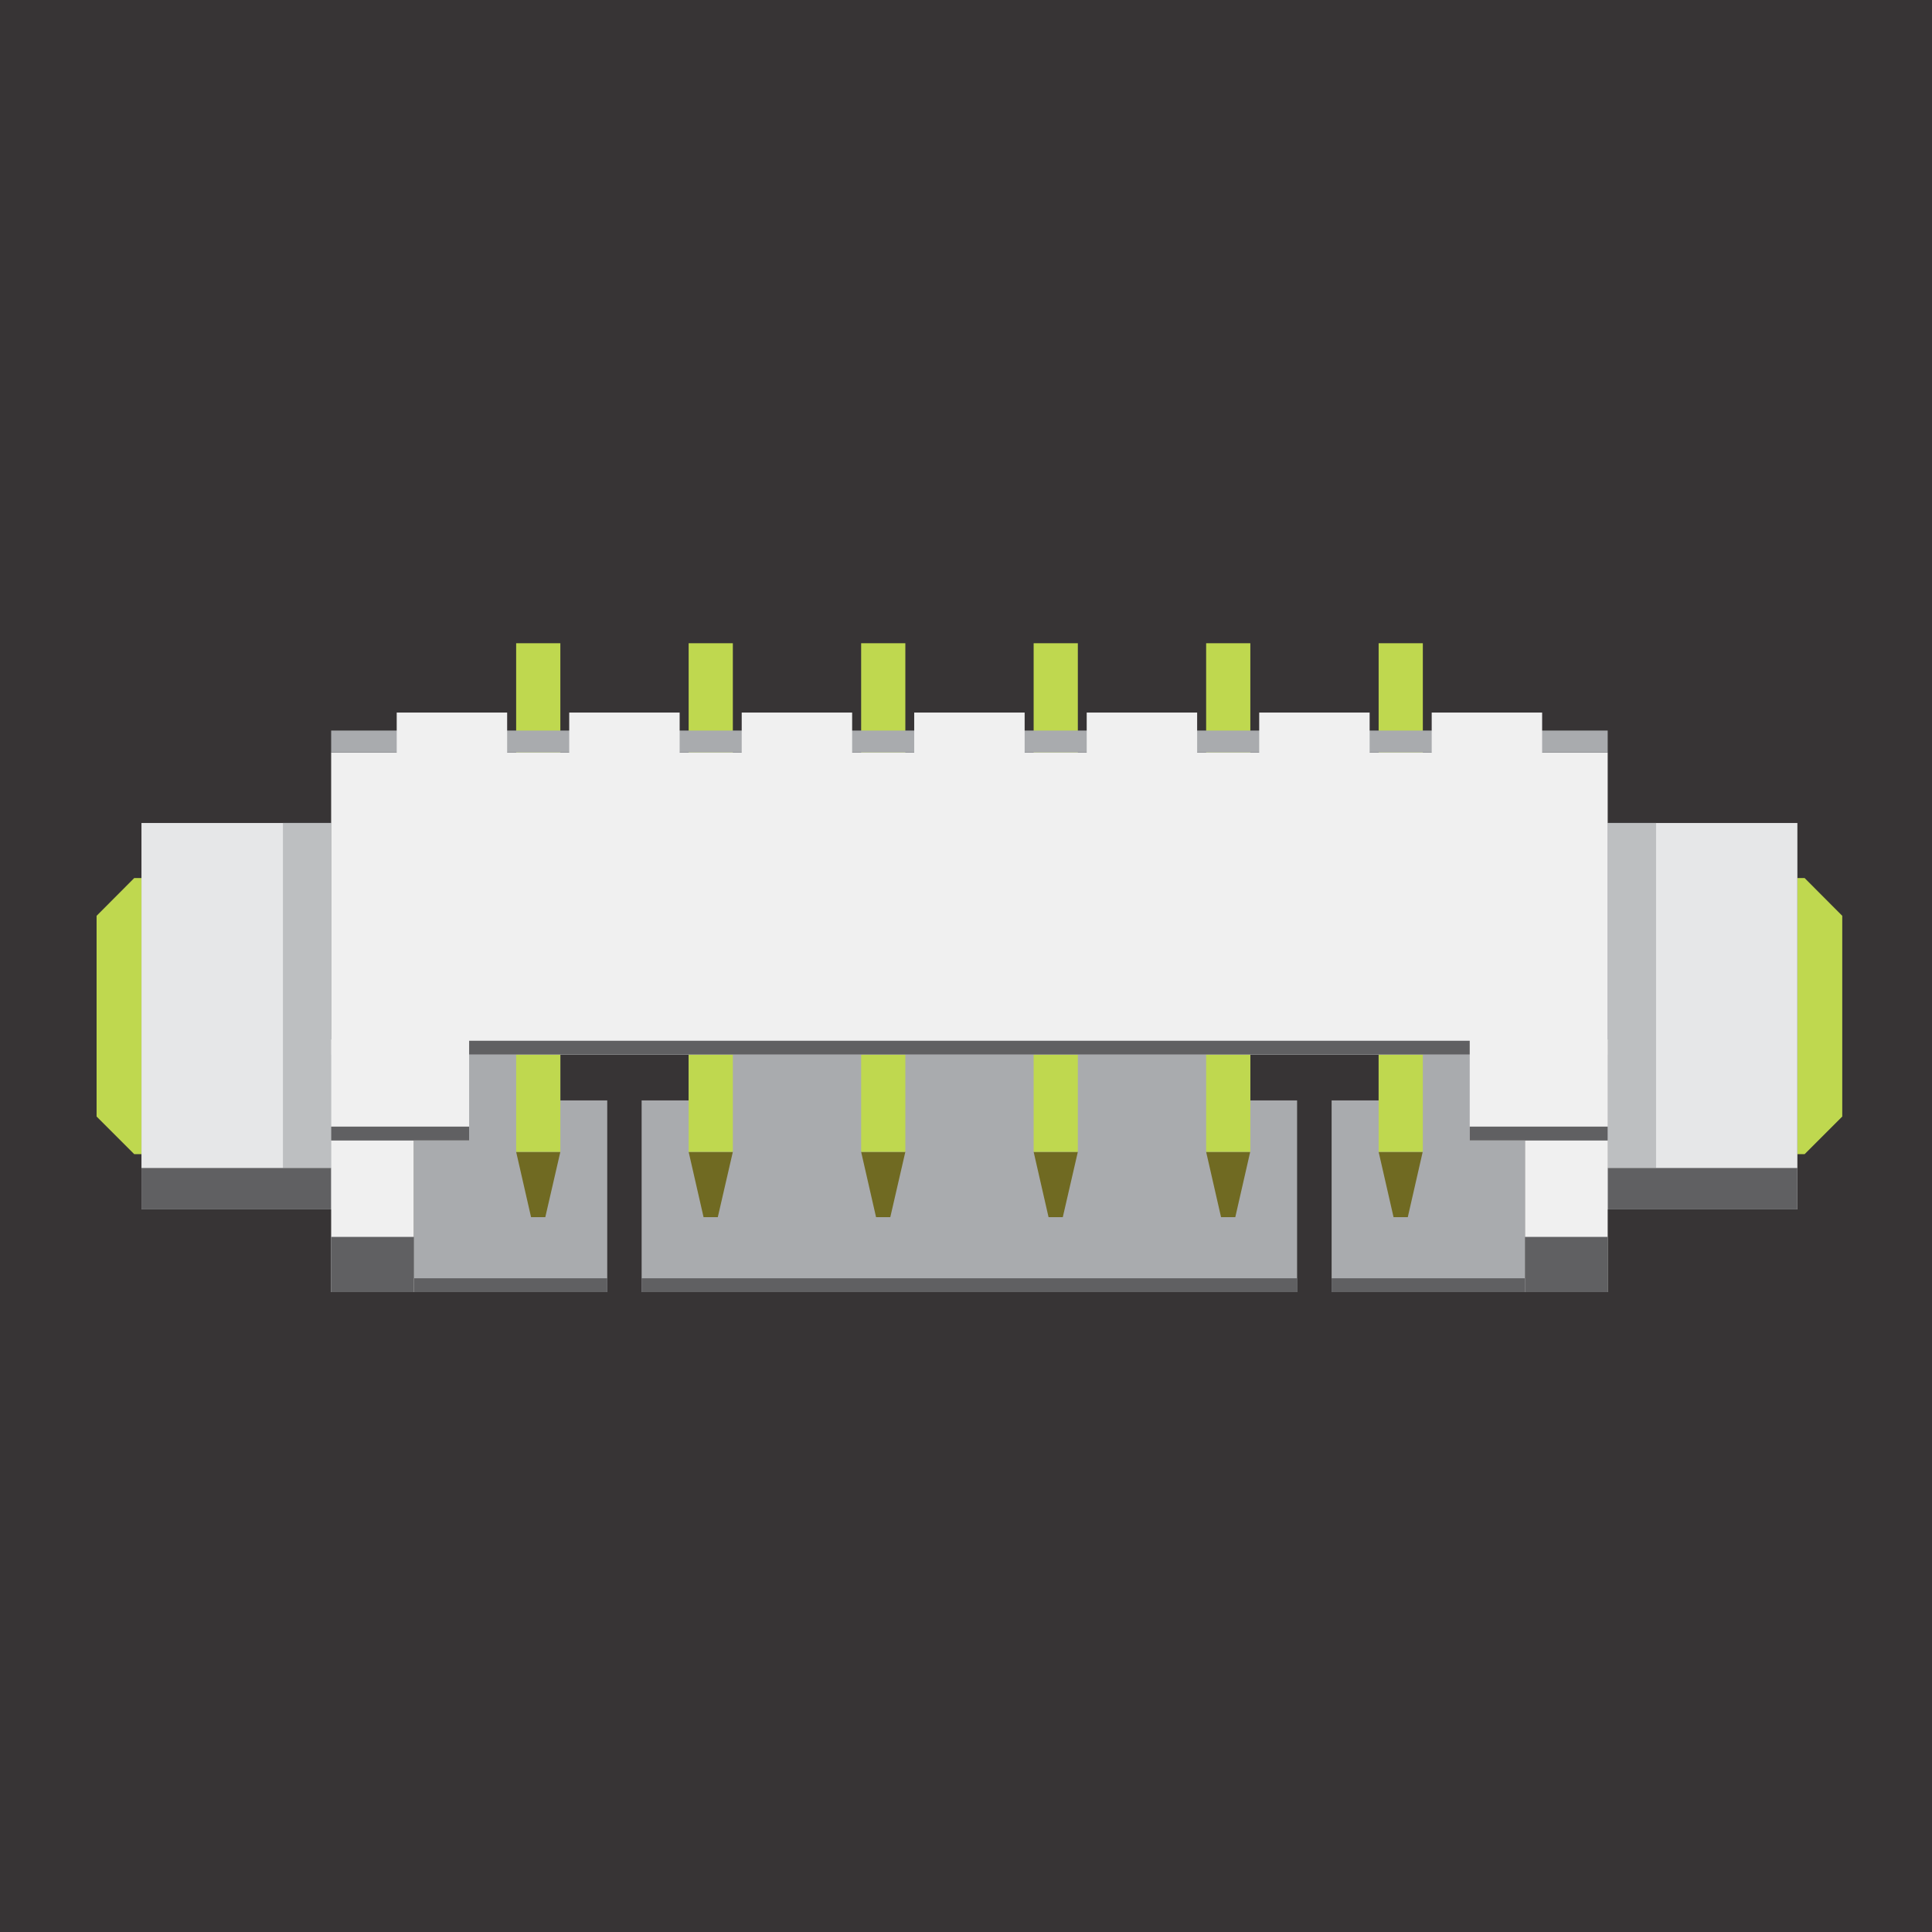 <?xml version='1.0' encoding='UTF-8'?>
<!DOCTYPE svg>
<!-- Creator: CorelDRAW X6 -->
<svg xmlns="http://www.w3.org/2000/svg" shape-rendering="geometricPrecision" viewBox="0 0 14381 14381"  xmlns:xml="http://www.w3.org/XML/1998/namespace" text-rendering="geometricPrecision" image-rendering="optimizeQuality" clip-rule="evenodd" height="0.551in" version="1.1" width="0.551in" xml:space="preserve" fill-rule="evenodd">
    <desc >
        <referenceFile >Molex_53261-0619-smd_icon.svg</referenceFile>
    </desc>
    <g  gorn="0.1" id="_53261-0619_smd-h">
        <g  gorn="0.1.1" id="icon">
            <rect  height="14381" fill="#373435" width="14381"/>
            <g >
                <g >
                    <rect  height="1427" fill="#A9ABAE" x="9912" y="8191" width="1438"/>
                    <rect  height="462" fill="#A9ABAE" x="10262" y="7747" width="1089"/>
                    <rect  height="103" fill="#606062" x="9912" y="9515" width="1438"/>
                </g>
                <g >
                    <rect  height="1427" fill="#A9ABAE" x="3082" y="8191" width="1438"/>
                    <rect  height="462" fill="#A9ABAE" x="3082" y="7747" width="1089"/>
                    <rect  height="103" fill="#606062" x="3082" y="9515" width="1438"/>
                </g>
                <g >
                    <rect  height="462" fill="#A9ABAE" x="5126" y="7747" width="4181"/>
                    <rect  height="1427" fill="#A9ABAE" x="4776" y="8191" width="4879"/>
                    <rect  height="103" fill="#606062" x="4776" y="9515" width="4879"/>
                </g>
                <g >
                    <polygon  points="7694,8574 7805,9060 7911,9060 8023,8574 8023,8574 7694,8574 " fill="#706A22"/>
                    <rect  height="3786" fill="#BFD84F" x="7694" y="4788" width="329"/>
                </g>
                <g >
                    <polygon  points="8978,8574 9089,9060 9195,9060 9306,8574 9306,8574 8978,8574 " fill="#706A22"/>
                    <rect  height="3786" fill="#BFD84F" x="8978" y="4788" width="329"/>
                </g>
                <g >
                    <polygon  points="10262,8574 10373,9060 10479,9060 10590,8574 10590,8574 10262,8574 " fill="#706A22"/>
                    <rect  height="3786" fill="#BFD84F" x="10262" y="4788" width="329"/>
                </g>
                <g >
                    <polygon  points="6410,8574 6521,9060 6627,9060 6739,8574 6739,8574 6410,8574 " fill="#706A22"/>
                    <rect  height="3786" fill="#BFD84F" x="6410" y="4788" width="329"/>
                </g>
                <g >
                    <polygon  points="5126,8574 5237,9060 5343,9060 5455,8574 5455,8574 5126,8574 " fill="#706A22"/>
                    <rect  height="3786" fill="#BFD84F" x="5126" y="4788" width="329"/>
                </g>
                <g >
                    <polygon  points="3842,8574 3953,9060 4059,9060 4171,8574 4171,8574 3842,8574 " fill="#706A22"/>
                    <rect  height="3786" fill="#BFD84F" x="3842" y="4788" width="329"/>
                </g>
                <g >
                    <rect  height="2249" fill="#F0F0F0" x="2465" y="5601" width="9502"/>
                    <rect  height="163" fill="#A9ABAE" x="2465" y="5438" width="9502"/>
                    <rect  height="103" fill="#606062" x="2465" y="7747" width="9502"/>
                </g>
                <g >
                    <rect  height="329" fill="#F0F0F0" x="2953" y="5304" width="822"/>
                    <rect  height="329" fill="#F0F0F0" x="4237" y="5304" width="822"/>
                    <rect  height="329" fill="#F0F0F0" x="5521" y="5304" width="822"/>
                    <rect  height="329" fill="#F0F0F0" x="6805" y="5304" width="822"/>
                    <rect  height="329" fill="#F0F0F0" x="8089" y="5304" width="822"/>
                    <rect  height="329" fill="#F0F0F0" x="9373" y="5304" width="822"/>
                    <rect  height="329" fill="#F0F0F0" x="10657" y="5304" width="822"/>
                </g>
                <g >
                    <polygon  points="13379,6536 13433,6536 13713,6817 13713,8311 13433,8591 13379,8591 " fill="#BFD84F"/>
                    <rect  height="2876" fill="#E6E7E8" x="11967" y="6126" width="1412"/>
                    <rect  height="2568" fill="#BDBFC1" x="11967" y="6126" width="360"/>
                    <rect  height="308" fill="#606062" x="11967" y="8694" width="1412"/>
                    <rect  height="1130" fill="#F0F0F0" x="11351" y="8488" width="616"/>
                    <rect  height="411" fill="#606062" x="11351" y="9207" width="616"/>
                    <rect  height="750" fill="#F0F0F0" x="10940" y="7738" width="1027"/>
                    <rect  height="103" fill="#606062" x="10940" y="8386" width="1027"/>
                </g>
                <g >
                    <polygon  points="999,6536 1053,6536 1053,8591 999,8591 719,8311 719,6817 " fill="#BFD84F"/>
                    <rect  height="2876" fill="#E6E7E8" x="1053" y="6126" width="1412"/>
                    <rect  height="2568" fill="#BDBFC1" x="2106" y="6126" width="360"/>
                    <rect  height="308" fill="#606062" x="1053" y="8694" width="1412"/>
                    <rect  height="1130" fill="#F0F0F0" x="2465" y="8488" width="616"/>
                    <rect  height="411" fill="#606062" x="2465" y="9207" width="616"/>
                    <rect  height="750" fill="#F0F0F0" x="2465" y="7738" width="1027"/>
                    <rect  height="103" fill="#606062" x="2465" y="8386" width="1027"/>
                </g>
            </g>
        </g>
    </g>
</svg>
